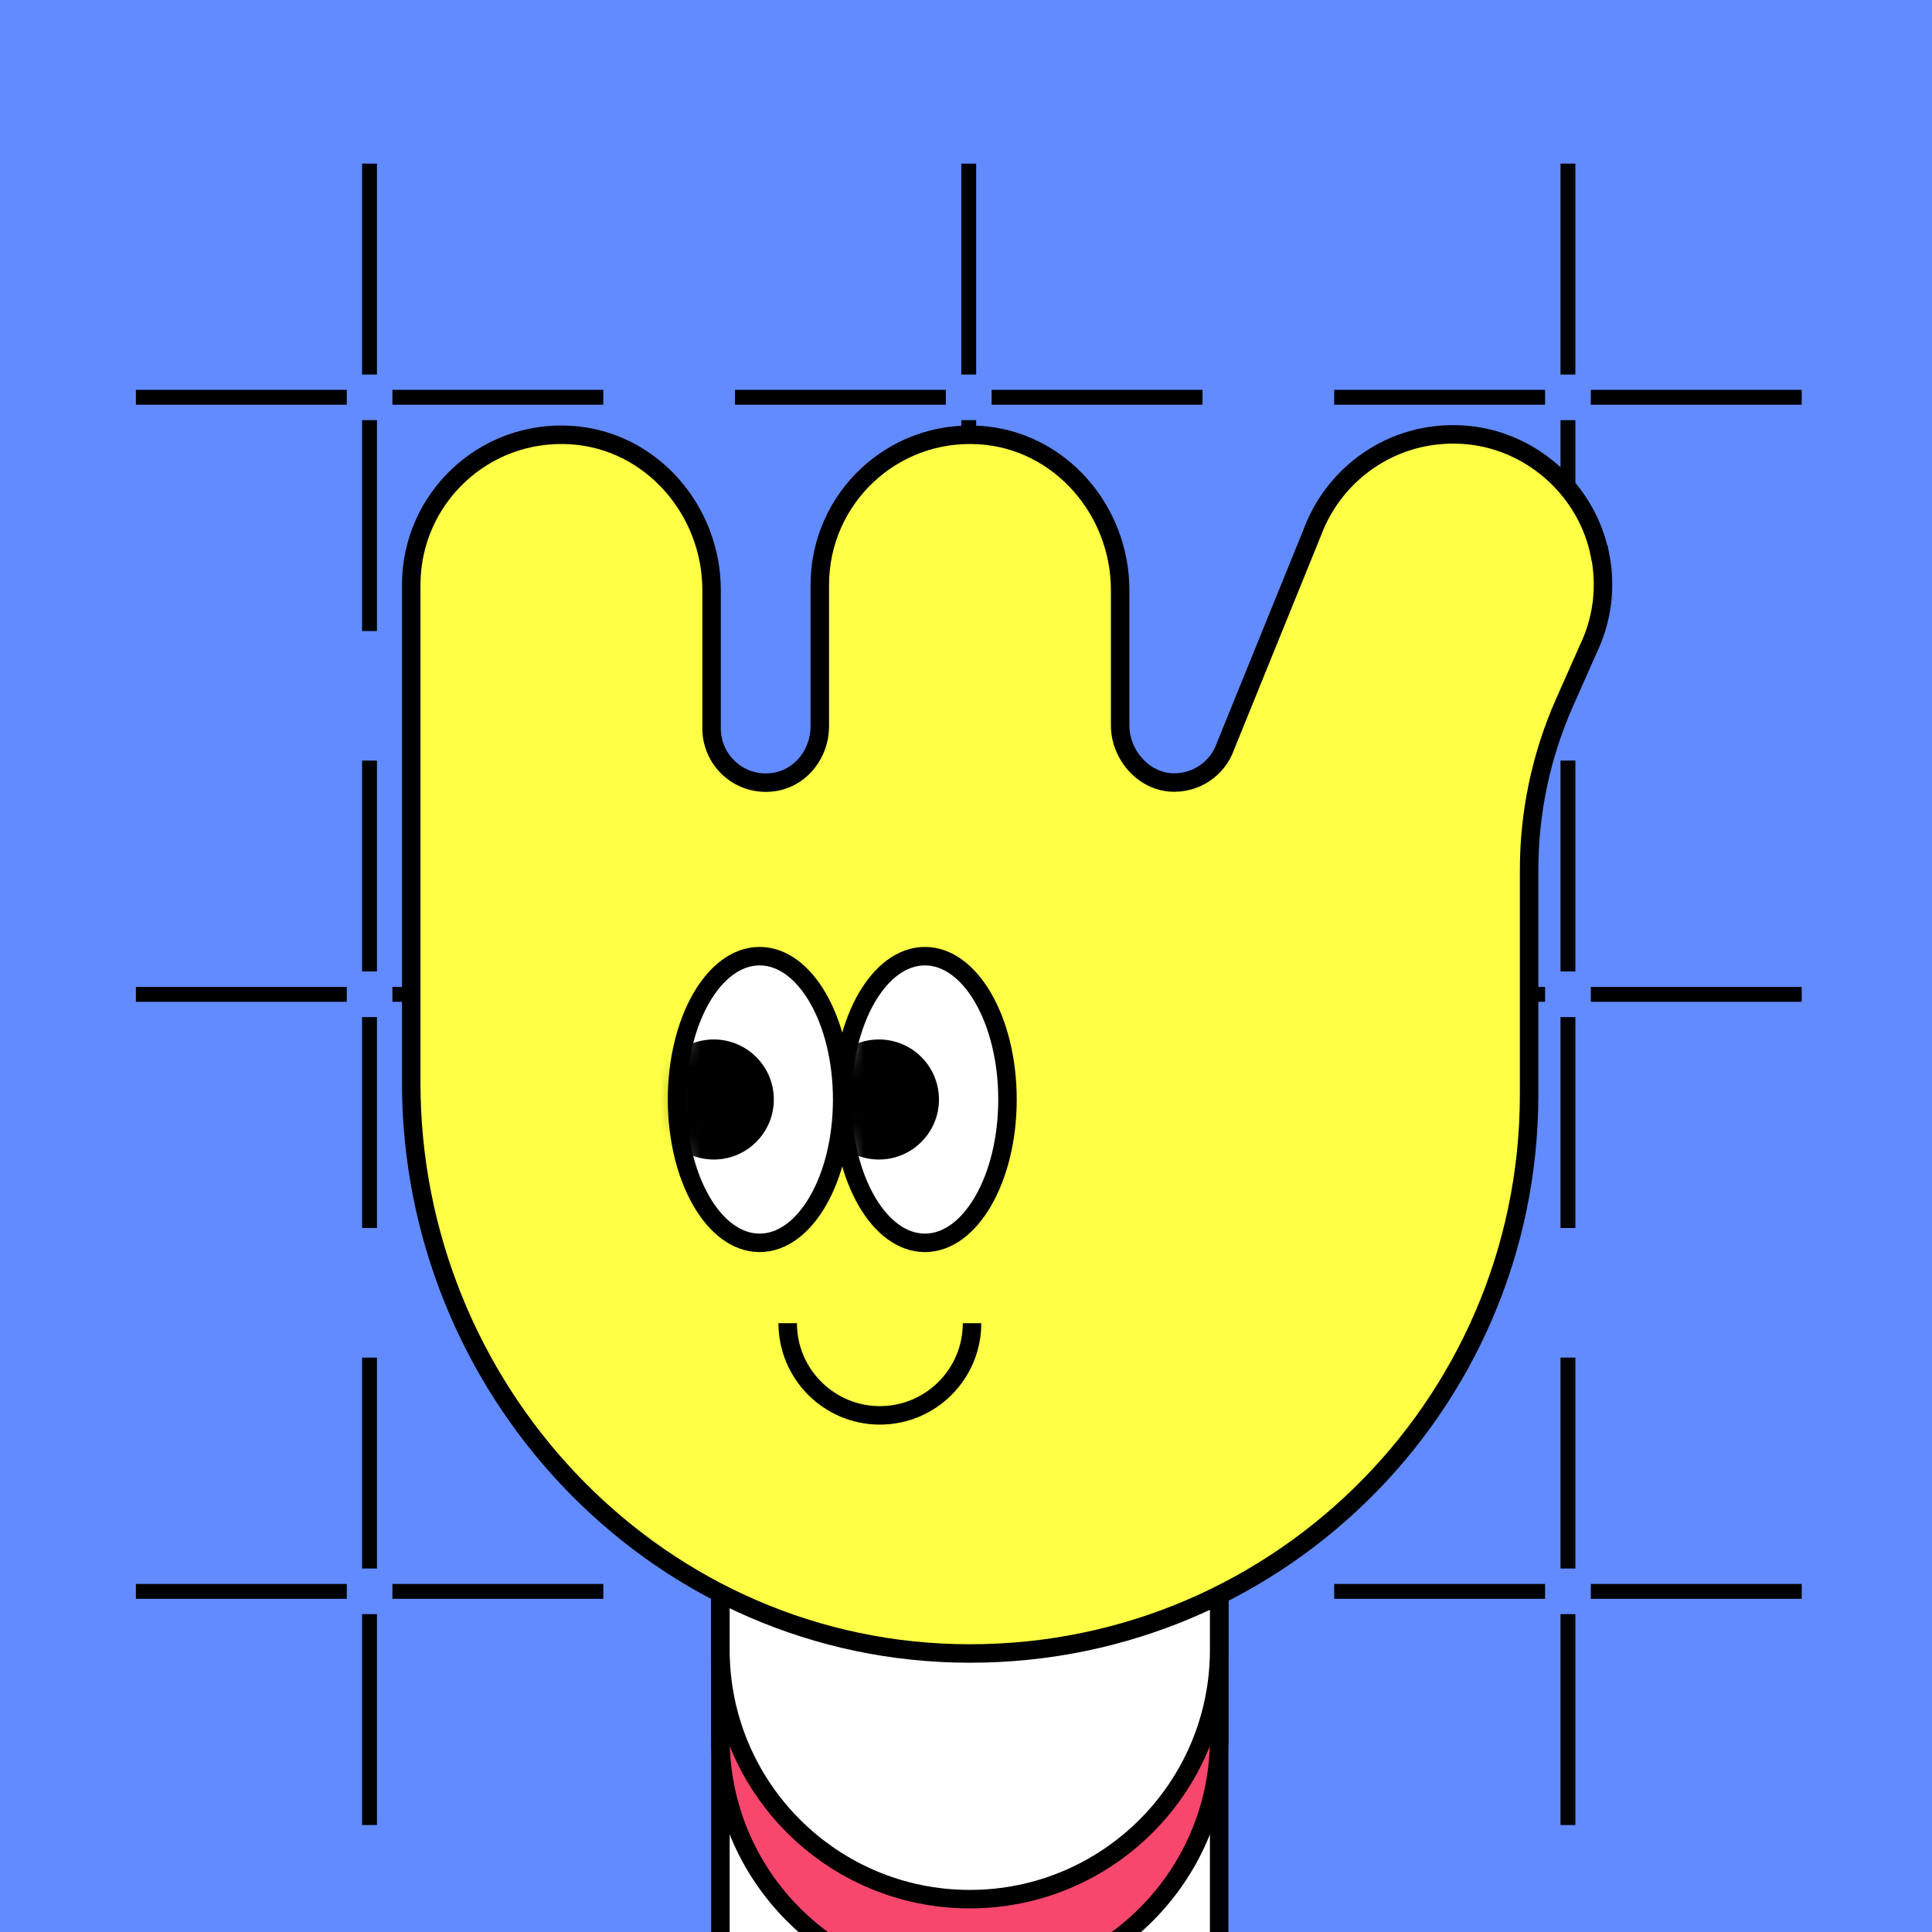 <svg width="142" height="142" viewBox="0 0 142 142" fill="none" xmlns="http://www.w3.org/2000/svg">
<rect x="0" y="0" width="142" height="142" fill="#333333" stroke="none"/>
<g clip-path="url(#clip0_1429_8516)">
<rect width="142" height="142" fill="#618BFF"/>
<g clip-path="url(#clip1_1429_8516)">
<path d="M27.16 12.027L27.16 27.527" stroke="black" stroke-width="1.092" stroke-miterlimit="10"/>
<path d="M27.16 30.881L27.16 46.381" stroke="black" stroke-width="1.092" stroke-miterlimit="10"/>
<path d="M44.342 29.199L28.842 29.199" stroke="black" stroke-width="1.092" stroke-miterlimit="10"/>
<path d="M25.488 29.199L9.988 29.199" stroke="black" stroke-width="1.092" stroke-miterlimit="10"/>
<path d="M71.201 12.027L71.201 27.527" stroke="black" stroke-width="1.092" stroke-miterlimit="10"/>
<path d="M71.201 30.881L71.201 46.381" stroke="black" stroke-width="1.092" stroke-miterlimit="10"/>
<path d="M88.383 29.199L72.883 29.199" stroke="black" stroke-width="1.092" stroke-miterlimit="10"/>
<path d="M69.519 29.199L54.02 29.199" stroke="black" stroke-width="1.092" stroke-miterlimit="10"/>
<path d="M115.242 12.027L115.242 27.527" stroke="black" stroke-width="1.092" stroke-miterlimit="10"/>
<path d="M115.242 30.881L115.242 46.381" stroke="black" stroke-width="1.092" stroke-miterlimit="10"/>
<path d="M132.424 29.199L116.924 29.199" stroke="black" stroke-width="1.092" stroke-miterlimit="10"/>
<path d="M113.56 29.199L98.061 29.199" stroke="black" stroke-width="1.092" stroke-miterlimit="10"/>
<path d="M27.16 55.902L27.16 71.402" stroke="black" stroke-width="1.092" stroke-miterlimit="10"/>
<path d="M27.16 74.756L27.16 90.256" stroke="black" stroke-width="1.092" stroke-miterlimit="10"/>
<path d="M44.342 73.084L28.842 73.084" stroke="black" stroke-width="1.092" stroke-miterlimit="10"/>
<path d="M25.488 73.084L9.988 73.084" stroke="black" stroke-width="1.092" stroke-miterlimit="10"/>
<path d="M71.201 55.902L71.201 71.402" stroke="black" stroke-width="1.092" stroke-miterlimit="10"/>
<path d="M71.201 74.756L71.201 90.256" stroke="black" stroke-width="1.092" stroke-miterlimit="10"/>
<path d="M88.383 73.084L72.883 73.084" stroke="black" stroke-width="1.092" stroke-miterlimit="10"/>
<path d="M69.519 73.084L54.02 73.084" stroke="black" stroke-width="1.092" stroke-miterlimit="10"/>
<path d="M115.242 55.902L115.242 71.402" stroke="black" stroke-width="1.092" stroke-miterlimit="10"/>
<path d="M115.242 74.756L115.242 90.256" stroke="black" stroke-width="1.092" stroke-miterlimit="10"/>
<path d="M132.424 73.084L116.924 73.084" stroke="black" stroke-width="1.092" stroke-miterlimit="10"/>
<path d="M113.56 73.084L98.061 73.084" stroke="black" stroke-width="1.092" stroke-miterlimit="10"/>
<path d="M27.16 99.783L27.16 115.283" stroke="black" stroke-width="1.092" stroke-miterlimit="10"/>
<path d="M27.16 118.637L27.16 134.137" stroke="black" stroke-width="1.092" stroke-miterlimit="10"/>
<path d="M44.342 116.965L28.842 116.965" stroke="black" stroke-width="1.092" stroke-miterlimit="10"/>
<path d="M25.488 116.965L9.988 116.965" stroke="black" stroke-width="1.092" stroke-miterlimit="10"/>
<path d="M71.201 99.783L71.201 115.283" stroke="black" stroke-width="1.092" stroke-miterlimit="10"/>
<path d="M71.201 118.637L71.201 134.137" stroke="black" stroke-width="1.092" stroke-miterlimit="10"/>
<path d="M88.383 116.965L72.883 116.965" stroke="black" stroke-width="1.092" stroke-miterlimit="10"/>
<path d="M69.519 116.965L54.02 116.965" stroke="black" stroke-width="1.092" stroke-miterlimit="10"/>
<path d="M115.242 99.783L115.242 115.283" stroke="black" stroke-width="1.092" stroke-miterlimit="10"/>
<path d="M115.242 118.637L115.242 134.137" stroke="black" stroke-width="1.092" stroke-miterlimit="10"/>
<path d="M132.424 116.965L116.924 116.965" stroke="black" stroke-width="1.092" stroke-miterlimit="10"/>
<path d="M113.56 116.965L98.061 116.965" stroke="black" stroke-width="1.092" stroke-miterlimit="10"/>
</g>
<path d="M89.607 104.611C89.607 94.489 81.401 86.283 71.279 86.283C61.157 86.283 52.951 94.489 52.951 104.611V193.671C52.951 203.793 61.157 211.999 71.279 211.999C81.401 211.999 89.607 203.793 89.607 193.671V104.611Z" fill="white" stroke="black" stroke-width="1.358" stroke-miterlimit="10"/>
<path d="M89.607 101.558C89.607 91.436 81.401 83.231 71.279 83.231C61.157 83.231 52.951 91.436 52.951 101.558V127.761C52.951 137.883 61.157 146.088 71.279 146.088C81.401 146.088 89.607 137.883 89.607 127.761V101.558Z" fill="#F7476C" stroke="black" stroke-width="1.358" stroke-miterlimit="10"/>
<path d="M89.607 95.055C89.607 84.932 81.401 76.727 71.279 76.727C61.157 76.727 52.951 84.932 52.951 95.055V121.257C52.951 131.379 61.157 139.585 71.279 139.585C81.401 139.585 89.607 131.379 89.607 121.257V95.055Z" fill="white" stroke="black" stroke-width="1.358" stroke-miterlimit="10"/>
<path d="M117.588 40.763C116.665 36.12 112.727 32.509 108.03 31.993C102.762 31.422 98.16 34.559 96.463 39.107L89.919 55.222C89.661 55.778 89.268 56.267 88.793 56.647C88.114 57.19 87.245 57.516 86.294 57.516C84.109 57.516 82.33 55.507 82.33 53.321V43.37C82.33 37.491 77.891 32.359 72.026 31.979C65.591 31.558 60.255 36.649 60.255 42.989V53.389C60.255 55.317 58.952 57.081 57.065 57.448C54.526 57.937 52.3 55.995 52.3 53.538V43.37C52.3 37.491 47.86 32.359 41.995 31.979C35.56 31.558 30.225 36.649 30.225 42.989V79.591C30.225 101.978 47.779 120.903 70.152 121.514C93.368 122.152 112.388 103.526 112.388 80.446V63.938C112.388 59.715 113.27 55.534 114.981 51.665L116.719 47.741C117.71 45.691 118.104 43.302 117.601 40.763H117.588Z" fill="#FFFF45" stroke="black" stroke-width="1.358" stroke-miterlimit="10"/>
<path d="M67.981 91.348C71.332 91.348 74.049 86.631 74.049 80.812C74.049 74.994 71.332 70.277 67.981 70.277C64.629 70.277 61.912 74.994 61.912 80.812C61.912 86.631 64.629 91.348 67.981 91.348Z" fill="white"/>
<mask id="mask0_1429_8516" style="mask-type:luminance" maskUnits="userSpaceOnUse" x="61" y="70" width="14" height="22">
<path d="M67.981 91.348C71.332 91.348 74.049 86.631 74.049 80.812C74.049 74.994 71.332 70.277 67.981 70.277C64.629 70.277 61.912 74.994 61.912 80.812C61.912 86.631 64.629 91.348 67.981 91.348Z" fill="white"/>
</mask>
<g mask="url(#mask0_1429_8516)">
<path d="M64.601 84.545C66.663 84.545 68.334 82.874 68.334 80.812C68.334 78.75 66.663 77.078 64.601 77.078C62.539 77.078 60.867 78.75 60.867 80.812C60.867 82.874 62.539 84.545 64.601 84.545Z" fill="black" stroke="black" stroke-width="1.358" stroke-miterlimit="10"/>
</g>
<path d="M67.981 91.348C71.332 91.348 74.049 86.631 74.049 80.812C74.049 74.994 71.332 70.277 67.981 70.277C64.629 70.277 61.912 74.994 61.912 80.812C61.912 86.631 64.629 91.348 67.981 91.348Z" stroke="black" stroke-width="1.358" stroke-miterlimit="10"/>
<path d="M55.83 91.348C59.182 91.348 61.899 86.631 61.899 80.812C61.899 74.994 59.182 70.277 55.83 70.277C52.479 70.277 49.762 74.994 49.762 80.812C49.762 86.631 52.479 91.348 55.83 91.348Z" fill="white"/>
<mask id="mask1_1429_8516" style="mask-type:luminance" maskUnits="userSpaceOnUse" x="49" y="70" width="13" height="22">
<path d="M55.83 91.348C59.182 91.348 61.899 86.631 61.899 80.812C61.899 74.994 59.182 70.277 55.83 70.277C52.479 70.277 49.762 74.994 49.762 80.812C49.762 86.631 52.479 91.348 55.83 91.348Z" fill="white"/>
</mask>
<g mask="url(#mask1_1429_8516)">
<path d="M52.464 84.545C54.526 84.545 56.197 82.874 56.197 80.812C56.197 78.75 54.526 77.078 52.464 77.078C50.402 77.078 48.73 78.75 48.73 80.812C48.73 82.874 50.402 84.545 52.464 84.545Z" fill="black" stroke="black" stroke-width="1.358" stroke-miterlimit="10"/>
</g>
<path d="M55.83 91.348C59.182 91.348 61.899 86.631 61.899 80.812C61.899 74.994 59.182 70.277 55.83 70.277C52.479 70.277 49.762 74.994 49.762 80.812C49.762 86.631 52.479 91.348 55.83 91.348Z" stroke="black" stroke-width="1.358" stroke-miterlimit="10"/>
<path d="M71.444 97.254C71.444 101.001 68.403 104.028 64.669 104.028C60.936 104.028 57.895 100.987 57.895 97.254" stroke="black" stroke-width="1.358" stroke-miterlimit="10"/>
</g>
<defs>
<clipPath id="clip0_1429_8516">
<rect width="142" height="142" fill="white"/>
</clipPath>
<clipPath id="clip1_1429_8516">
<rect width="541.85" height="541.85" fill="white" transform="translate(-1.547)"/>
</clipPath>
</defs>
</svg>
